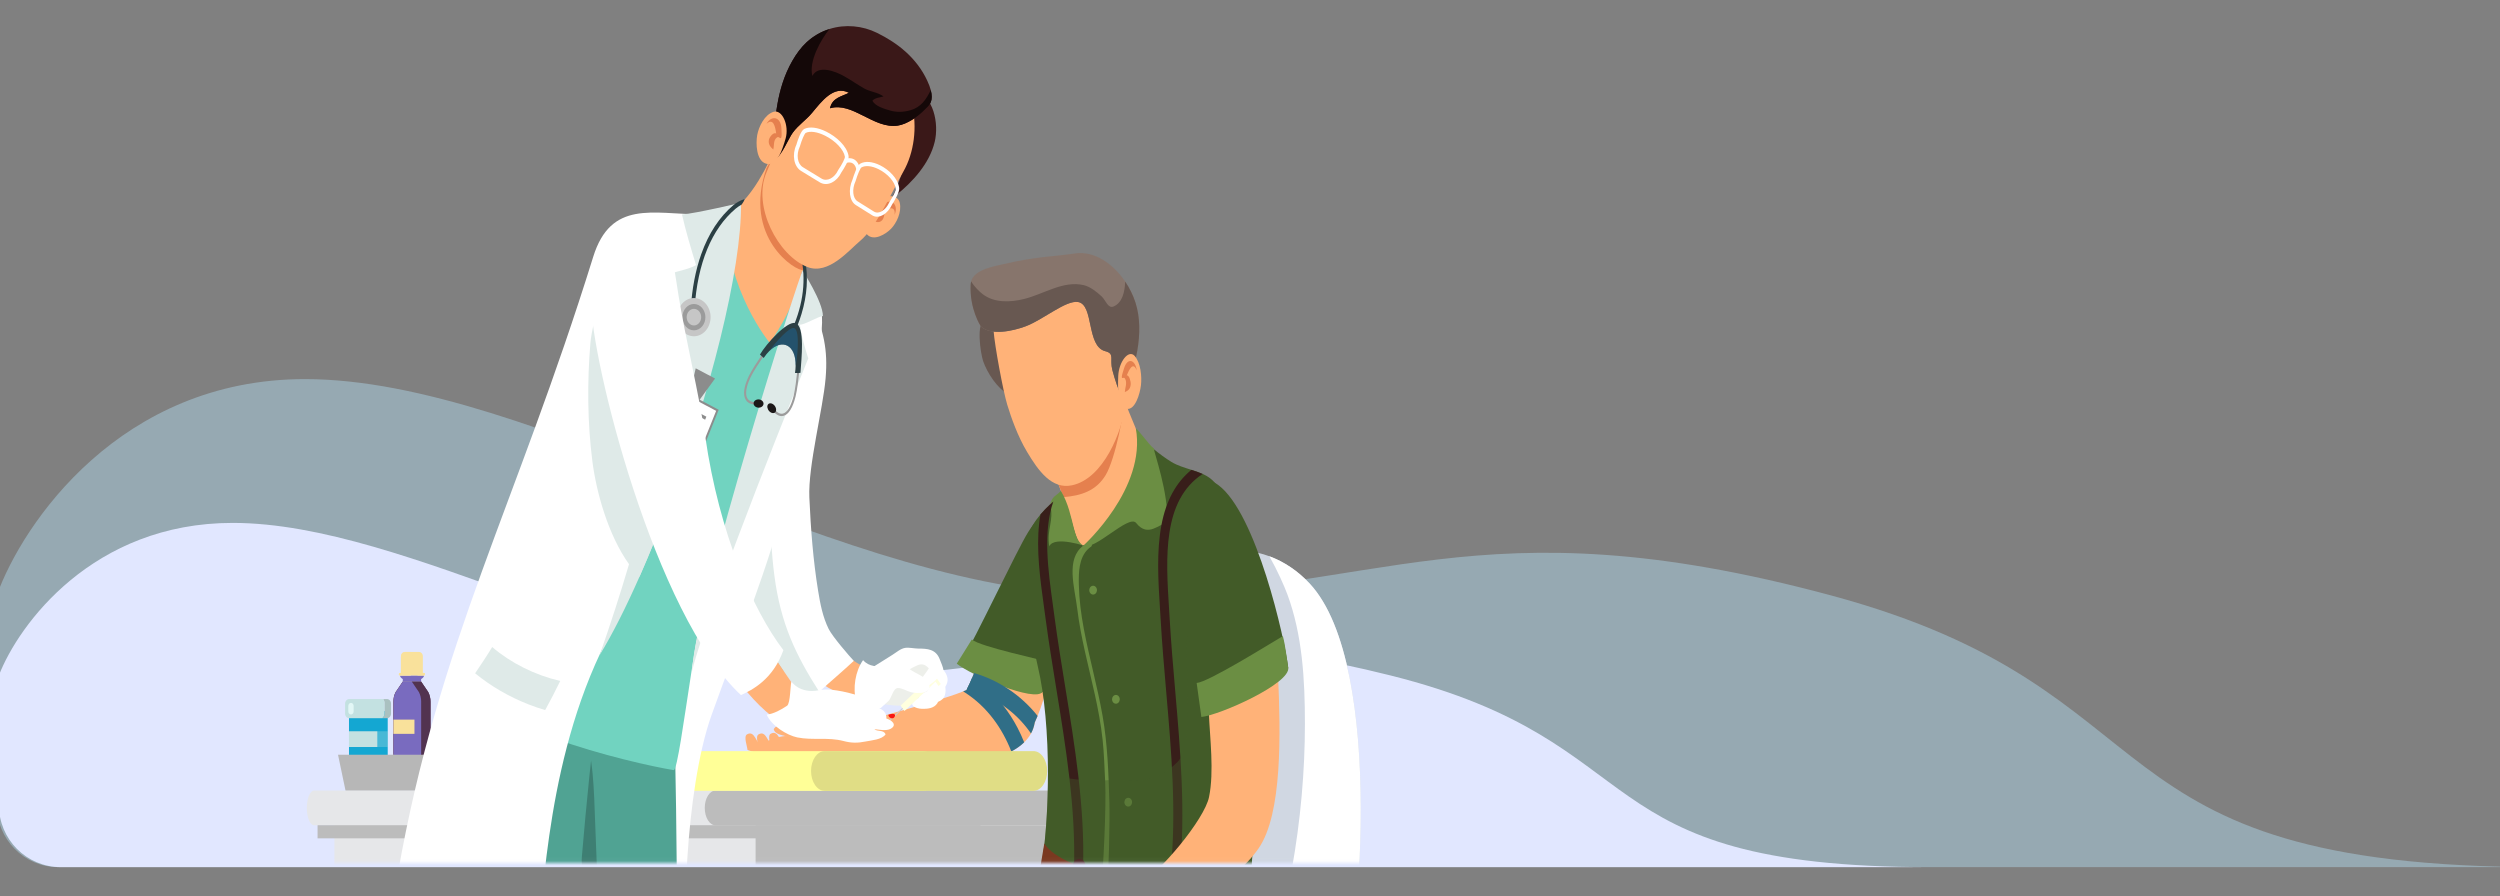 <svg xmlns="http://www.w3.org/2000/svg" fill="none" viewBox="0.78 0 602.55 216" style="max-height: 500px" width="602.55" height="216">
<rect x="0.78" y="0" width="602.55" height="216" fill="#808080" stroke="none"/>
<path fill-opacity="0.4" fill="#B6E6FC" d="M74.273 91.371C29.83 91.371 6.24 126.114 0 143.485V193.999C0 202.284 6.577 208.999 14.861 208.999H613.51C501.194 208.999 527.764 166.564 442.017 143.485C356.271 120.406 333.324 143.485 268.713 143.485C204.101 143.485 129.827 91.371 74.273 91.371Z"/>
<path fill="#E1E7FF" d="M56.863 126.031C23.142 126.031 5.242 150.537 0.508 162.79V194.001C0.508 202.285 7.165 209.001 15.449 209.001H466.014C380.794 209.001 400.954 179.069 335.893 162.79C270.832 146.511 253.421 162.79 204.396 162.79C155.371 162.79 99.016 126.031 56.863 126.031Z"/>
<mask height="208" width="975" y="0" x="0" maskUnits="userSpaceOnUse" style="mask-type:alpha" id="mask0_875_5632">
<rect stroke="black" fill="white" rx="19.5" height="206.95" width="974" y="0.5" x="0.5"/>
</mask>
<g mask="url(#mask0_875_5632)">
<g clip-path="url(#clip0_875_5632)">
<path fill="#14A7D2" d="M94.187 172.204V182.789C94.187 183.02 94.109 183.223 93.986 183.372C93.867 183.509 93.71 183.595 93.532 183.595H85.547C85.186 183.595 84.893 183.235 84.893 182.793V172.208C84.893 171.766 85.186 171.406 85.547 171.406H93.532C93.894 171.406 94.187 171.766 94.187 172.208V172.204Z"/>
<path fill="#C3E1E1" d="M94.187 176.25H84.893V180.043H94.187V176.25Z"/>
<g opacity="0.7" style="mix-blend-mode:multiply">
<path fill="#14A7D2" d="M94.188 172.204V182.789C94.188 183.02 94.11 183.223 93.987 183.372C93.868 183.509 93.711 183.595 93.534 183.595H91.061C91.422 183.595 91.715 183.235 91.715 182.793V172.208C91.715 171.766 91.422 171.406 91.061 171.406H93.534C93.895 171.406 94.188 171.766 94.188 172.208V172.204Z"/>
</g>
<path fill="#AAC1C0" d="M94.059 168.484H93.093C93.308 168.696 93.434 169.028 93.434 169.388V172.055C93.434 172.496 93.237 172.86 92.93 173.102H94.059C94.594 173.102 95.031 172.598 95.031 171.984V169.603C95.031 168.989 94.598 168.488 94.059 168.488V168.484Z"/>
<path fill="#C3E1E1" d="M93.434 172.055V169.388C93.434 169.028 93.308 168.696 93.093 168.484H84.934C84.398 168.484 83.955 168.985 83.955 169.599V171.98C83.955 172.594 84.398 173.099 84.934 173.099H92.926C93.236 172.86 93.431 172.496 93.431 172.051L93.434 172.055Z"/>
<path fill="#E2F7F6" d="M85.361 169.414H85.382C85.729 169.414 86.013 169.739 86.013 170.137V171.475C86.013 171.874 85.729 172.202 85.378 172.202H85.358C85.01 172.202 84.727 171.878 84.727 171.479V170.141C84.727 169.743 85.01 169.418 85.358 169.418L85.361 169.414Z"/>
<path fill="#511709" d="M103.989 166.807L102.276 164.285H97.856L96.143 166.807C95.785 167.496 95.598 168.278 95.598 169.079V181.655C95.598 181.835 95.618 182.007 95.656 182.171C95.857 183.051 96.549 183.7 97.378 183.7H102.747C103.576 183.7 104.272 183.051 104.469 182.171C104.507 182.007 104.527 181.835 104.527 181.655V169.079C104.527 168.282 104.34 167.496 103.982 166.807H103.989Z"/>
<path fill="#796BBF" d="M97.203 162.797V162.863C97.203 163.313 97.858 163.677 97.858 163.677V164.287H102.279V163.677C102.279 163.677 102.964 163.313 102.964 162.863V162.797H97.207H97.203Z"/>
<path fill="#796BBF" d="M104.534 169.079V181.655C104.534 181.835 104.51 182.007 104.472 182.171C104.271 183.051 103.579 183.7 102.746 183.7H97.381C96.846 183.7 96.368 183.43 96.041 183.004C95.86 182.769 95.727 182.484 95.655 182.171C95.618 182.007 95.594 181.835 95.594 181.655V169.079C95.594 168.282 95.781 167.496 96.139 166.807L97.794 164.367L97.852 164.285H102.276L103.988 166.807C104.343 167.496 104.534 168.278 104.534 169.079Z"/>
<path fill="#FCE9BB" d="M99.657 162.794H97.167C97.024 162.794 96.904 162.661 96.904 162.492C96.904 162.328 97.02 162.191 97.167 162.191H99.657C99.8 162.191 99.92 162.324 99.92 162.492C99.92 162.657 99.804 162.794 99.657 162.794Z"/>
<g style="mix-blend-mode:multiply">
<path fill="#F9E19B" d="M102.958 162.794H101.519C101.375 162.794 101.256 162.661 101.256 162.492C101.256 162.328 101.372 162.191 101.519 162.191H102.958C103.101 162.191 103.221 162.324 103.221 162.492C103.221 162.657 103.105 162.794 102.958 162.794Z"/>
</g>
<path fill="#F9E19B" d="M103.22 162.494C103.22 162.658 103.104 162.795 102.957 162.795H97.169C97.026 162.795 96.906 162.662 96.906 162.494C96.906 162.326 97.022 162.193 97.169 162.193H97.408V158.185C97.408 157.837 97.554 157.528 97.783 157.34C97.861 157.274 97.95 157.223 98.042 157.188C98.131 157.156 98.223 157.137 98.318 157.137H101.784C101.907 157.137 102.023 157.164 102.132 157.215C102.227 157.262 102.316 157.324 102.391 157.403C102.579 157.594 102.695 157.872 102.695 158.185V162.193H102.954C103.097 162.193 103.216 162.326 103.216 162.494H103.22Z"/>
<path fill="#F9E19B" d="M100.673 173.441H95.598V176.871H100.673V173.441Z"/>
<g opacity="0.6" style="mix-blend-mode:multiply">
<path fill="#380E06" d="M104.534 169.079V181.655C104.534 181.835 104.513 182.007 104.472 182.171C104.271 183.051 103.579 183.7 102.75 183.7H100.505C100.717 183.7 100.921 183.657 101.109 183.579C101.658 183.352 102.081 182.824 102.228 182.171C102.265 182.007 102.289 181.835 102.289 181.655V169.079C102.289 168.282 102.102 167.496 101.744 166.807L100.031 164.285H102.279L103.991 166.807C104.346 167.496 104.537 168.278 104.537 169.079H104.534Z"/>
</g>
<g opacity="0.4" style="mix-blend-mode:color-dodge">
<path fill="#F9E19B" d="M100.45 159.847C100.45 160.973 100.191 162.001 99.765 162.791H97.169C97.026 162.791 96.906 162.658 96.906 162.49C96.906 162.322 97.022 162.189 97.169 162.189H97.408V158.181C97.408 157.833 97.554 157.524 97.783 157.336C97.861 157.27 97.95 157.219 98.042 157.184C98.131 157.152 98.223 157.133 98.318 157.133H99.881C100.235 157.888 100.447 158.826 100.447 159.843L100.45 159.847Z"/>
</g>
<path fill="#B7B7B7" d="M82.25 181.914L84.071 190.618H122.629L124.839 181.914H82.25Z"/>
<path fill="#BCBCBC" d="M110.542 196.477H82.978V339.505H110.542V196.477Z"/>
<path fill="#E6E7E9" d="M252.992 196.477V339.505H167.665V229.816H87.003V339.505H81.375V196.477H252.992Z"/>
<path fill="#BCBCBC" d="M252.989 196.477H182.895V339.505H252.989V196.477Z"/>
<path fill="#E6E7E9" d="M259.641 194.727C259.641 197.046 258.842 198.927 257.86 198.927H76.507C75.525 198.927 74.727 197.046 74.727 194.727C74.727 193.566 74.928 192.518 75.248 191.755C75.573 190.997 76.016 190.527 76.507 190.527H257.86C258.842 190.527 259.641 192.408 259.641 194.727Z"/>
<path fill="#BCBCBC" d="M259.64 194.727C259.64 197.046 258.463 198.927 257.014 198.927H173.265C171.815 198.927 170.639 197.046 170.639 194.727C170.639 193.566 170.932 192.518 171.41 191.755C171.884 190.997 172.542 190.527 173.265 190.527H257.014C258.463 190.527 259.64 192.408 259.64 194.727Z"/>
<path fill="#BCBCBC" d="M237.104 198.898H77.322V202.058H237.104V198.898Z"/>
<path fill="#FFB278" d="M250.297 172.839C250.287 173.277 250.249 173.704 250.181 174.114C250.024 175.088 249.714 175.976 249.264 176.785C248.837 177.563 248.288 178.267 247.63 178.912C246.767 179.753 245.723 180.484 244.529 181.118C231.783 187.882 202.278 183.39 201.586 182.838C200.273 181.794 200.989 178.33 200.549 176.691C205.338 174.443 226.247 169.406 232.925 166.638C233.215 166.52 233.478 166.403 233.71 166.294C233.853 166.227 233.986 166.161 234.106 166.098C234.334 165.977 234.518 165.863 234.662 165.754L241.63 168.913L250.29 172.839H250.297Z"/>
<path fill="#FFB278" d="M202.96 176.379C198.771 177.321 197.72 175.957 193.126 178.064C189.886 176.215 185.956 178.698 184.203 179.245C183.053 179.605 182.798 175.828 180.809 177.008C179.96 177.513 180.881 179.855 180.942 180.755C184.79 181.986 188.961 184.297 192.754 183.402C195.002 182.87 197.171 182.291 199.371 181.76C201.23 181.31 204.344 181.294 205.712 180.172L202.956 176.379H202.96Z"/>
<path fill="#FFB278" d="M205.747 176.379C201.558 177.321 200.508 175.957 195.913 178.064C192.673 176.215 188.743 178.698 186.99 179.245C185.841 179.605 185.585 175.828 183.596 177.008C182.747 177.513 183.668 179.855 183.729 180.755C187.577 181.986 191.748 184.297 195.541 183.402C197.789 182.87 199.958 182.291 202.158 181.76C204.017 181.31 207.132 181.294 208.499 180.172L205.743 176.379H205.747Z"/>
<path fill="#FFB278" d="M208.671 176.227C204.482 177.169 203.431 175.804 198.837 177.912C195.596 176.062 191.667 178.545 189.914 179.093C188.764 179.453 188.509 175.675 186.52 176.86C185.671 177.364 186.592 179.707 186.653 180.606C190.501 181.838 194.672 184.149 198.465 183.253C200.713 182.722 202.882 182.143 205.082 181.611C206.941 181.161 210.055 181.146 211.423 180.023L208.667 176.23L208.671 176.227Z"/>
<path fill="#FFB278" d="M193.635 174.513C190.449 175.882 188.641 173.68 187.26 175.729C187.526 177.098 189.658 177.258 191.288 177.657C192.673 177.997 193.41 178.553 194.764 179.151C198.11 180.629 201.494 178.502 204.123 178.467V175.119C200.788 175.151 196.626 173.223 193.635 174.509V174.513Z"/>
<path fill="#FFB278" d="M255.028 157.529C254.086 161.869 252.848 167.696 250.863 172.556C250.645 173.088 250.419 173.608 250.181 174.117C249.809 174.918 249.41 175.681 248.987 176.392C248.98 176.404 248.973 176.412 248.966 176.424L246.013 175.384L240.248 173.358L230.793 170.034C231.741 169.327 232.591 168.243 233.365 166.922C233.484 166.722 233.6 166.515 233.713 166.304C233.76 166.214 233.808 166.124 233.856 166.038C234.306 165.182 234.726 164.251 235.125 163.273C235.265 162.929 235.401 162.577 235.541 162.221C237.281 157.635 238.57 152.328 239.764 149.2C241.476 144.703 243.946 137.934 248.005 135.588C257.323 130.2 255.955 153.275 255.031 157.537L255.028 157.529Z"/>
<path fill="#425B28" d="M264.202 129.695C263.732 126.688 261.979 123.743 257.074 123.356C252.053 122.961 250.272 125.585 248.57 128.279C246.032 132.295 235.769 154.095 232.645 159.108C232.645 159.108 250.92 168.481 252.07 166.718C255.269 161.806 265.175 135.932 264.202 129.695Z"/>
<path fill="#6B8E43" d="M235.008 154.129L231.379 159.959C234.708 162.704 250.446 169.469 252.073 166.712C253.113 164.953 254.396 161.828 255.215 160.014C251.81 158.958 237.024 155.892 235.008 154.129Z"/>
<path fill="#306E87" d="M250.86 172.558C250.642 173.089 250.417 173.61 250.178 174.118C250.021 175.092 249.711 175.979 249.261 176.789C249.172 176.656 249.08 176.523 248.984 176.39C247.187 173.864 245.004 171.76 242.589 170.075C239.973 168.252 237.084 166.927 234.106 166.098C234.021 166.074 233.939 166.051 233.854 166.027C234.304 165.171 234.723 164.24 235.122 163.263C235.262 162.919 235.399 162.567 235.539 162.211C241.395 163.931 246.801 167.455 250.86 172.55V172.558Z"/>
<path fill="#306E87" d="M247.63 178.915C246.767 179.755 245.723 180.487 244.529 181.12C243.407 178.254 241.978 175.654 240.245 173.358C238.318 170.801 236.022 168.631 233.362 166.918C233.215 166.828 233.072 166.734 232.922 166.644C233.212 166.527 233.474 166.41 233.706 166.3C233.754 166.21 233.802 166.12 233.85 166.034C234.3 165.178 234.719 164.247 235.119 163.27C237.533 164.81 239.716 166.711 241.63 168.916C241.957 169.295 242.278 169.679 242.588 170.077C243.874 171.708 245.02 173.483 246.01 175.384C246.607 176.518 247.145 177.699 247.626 178.915H247.63Z"/>
<path fill="#FFFF97" d="M227.062 185.821C227.062 188.465 225.308 190.608 223.146 190.608H163.103C160.941 190.608 159.188 188.465 159.188 185.821C159.188 183.178 160.941 181.035 163.103 181.035H223.146C225.308 181.035 227.062 183.178 227.062 185.821Z"/>
<path fill="#E0DD85" d="M253.169 185.821C253.169 188.465 251.699 190.608 249.884 190.608H199.543C197.728 190.608 196.258 188.465 196.258 185.821C196.258 183.178 197.728 181.035 199.543 181.035H249.884C251.699 181.035 253.169 183.178 253.169 185.821Z"/>
<path fill="#FFB278" d="M204.286 157.624C202.035 156.232 200.473 157.397 199.408 160.17C199.057 161.089 198.406 163.247 198.754 164.155C199.228 165.386 201.342 166.211 202.318 166.743C204.552 167.955 207.39 169.117 209.784 168.55L209.945 160.584C208.55 161.155 205.592 158.43 204.283 157.62L204.286 157.624Z"/>
<path fill="#EDEFEA" d="M223.68 159.41C220.887 158.081 217.841 160.169 215.358 161.522L207.223 169.553C211.684 168.455 216.159 171.153 220.634 169.561C222.732 168.814 224.734 167.723 225.509 165.072C226.174 162.8 225.707 160.376 223.677 159.41H223.68Z"/>
<path fill="white" d="M222.132 156.321C221.119 156.321 219.902 156.004 218.94 156.153C217.817 156.329 216.856 157.224 215.904 157.811C214.485 158.683 213.076 159.614 211.674 160.462C210.77 161.01 209.536 162.089 208.611 162.132L214.424 164.763C215.655 164.196 221.044 160.286 222.647 160.138C224.479 159.969 224.783 161.96 226.546 162.55C229.415 163.508 227.849 160.38 227.273 158.886C226.335 156.434 224.264 156.325 222.132 156.325V156.321Z"/>
<path fill="white" d="M226.741 161.518L226.786 162.347C226.387 163.88 224.974 165.021 224.343 166.437C223.313 168.744 225.377 168.24 226.629 167.379C227.724 166.629 229.078 165.534 229.177 163.915C229.255 162.679 227.778 160.165 226.745 161.518H226.741Z"/>
<path fill="white" d="M227.368 164.537L227.017 165.264C225.96 166.308 224.234 166.398 223.037 167.2C221.085 168.506 223.06 169.354 224.52 169.405C225.793 169.448 227.45 169.362 228.296 168.06C228.941 167.067 228.879 164.036 227.372 164.541L227.368 164.537Z"/>
<path fill="white" d="M225.779 165.97L225.427 166.694C224.37 167.738 222.644 167.828 221.447 168.629C219.496 169.935 221.471 170.784 222.93 170.835C224.206 170.878 225.86 170.792 226.706 169.49C227.351 168.492 227.29 165.466 225.782 165.97H225.779Z"/>
<path fill="#CCCCCC" d="M214.486 174.505L214.346 174.314L219.544 169.406L219.684 169.598L214.486 174.505Z"/>
<path fill="#FFFFDE" d="M225.62 162.722L217.842 170.07L218.775 171.368L226.553 164.02L225.62 162.722Z"/>
<path fill="#FFFFDE" d="M225.104 161.473L224.574 161.973L227 165.351L227.529 164.851L225.104 161.473Z"/>
<path fill="white" d="M224.581 164.498C223.981 163.117 221.256 162.242 220.171 161.373C217.06 158.886 211.688 162.414 208.799 159.105C206.937 161.694 206.248 165.941 207.155 168.999C207.155 168.999 211.282 171.22 211.964 171.083C213.083 170.86 213.946 169.785 214.857 169.014C215.675 168.322 215.996 165.906 217.156 165.827C218.073 165.765 219.383 166.578 220.304 166.824C221.651 167.184 225.854 167.419 224.585 164.494L224.581 164.498Z"/>
<path fill="white" d="M225.086 159.112L225.134 159.941C224.738 161.474 223.329 162.623 222.702 164.039C221.679 166.35 223.739 165.838 224.991 164.97C226.082 164.215 227.433 163.116 227.528 161.493C227.6 160.258 226.12 157.747 225.089 159.108L225.086 159.112Z"/>
<path fill="white" d="M206.557 159.289C203.934 161.741 200.936 164.263 198.227 166.734C197.535 167.364 196.86 167.997 196.215 168.619C192.016 163.731 188.117 157.22 186.047 149.501C183.922 141.575 183.332 133.078 182.322 124.917L188.476 102.488L196.498 73.242C199.258 79.679 200.356 84.183 199.769 91.159C199.135 98.683 195.516 112.248 195.853 119.912C196.181 127.424 196.771 135.108 197.965 142.412C198.487 145.619 199.08 148.692 200.499 151.582C201.41 153.431 205.534 158.19 206.557 159.281V159.289Z"/>
<path fill="#DFEAE8" d="M198.228 166.733C197.536 167.362 196.86 167.996 196.216 168.617C189.591 164.085 184.39 153.887 182.323 146.168C180.198 138.242 183.332 133.08 182.323 124.915L188.476 102.486L189.595 101.129C185.577 110.146 186.068 128.372 187.412 138.668C188.94 150.372 192.576 157.856 198.228 166.733Z"/>
<path fill="white" d="M172.295 172.298C165.726 190.622 165 226.874 167.179 228.544C161.698 229.08 116.653 225.209 111.104 215.499C116.496 194.039 136.276 175.958 143.425 155.069C147.348 143.608 150.807 131.908 154.276 120.201C154.685 118.812 155.098 117.42 155.51 116.032C158.328 106.542 159.829 96.023 163.151 86.986L193.341 66.582C193.644 67.826 197.396 70.938 198.345 73.449C199.576 76.706 198.532 81.989 198.004 85.344C196.592 94.263 193.276 108.556 190.984 117.366C185.598 138.055 179.431 152.386 172.292 172.306L172.295 172.298Z"/>
<path fill="#C7D3D1" d="M151.469 229.291C151.4 229.404 151.332 229.514 151.261 229.623C145.779 230.159 140.973 227.731 135.847 225.388C131.16 223.245 115.937 217.701 111.104 215.499C116.496 194.039 136.276 175.958 143.426 155.069C147.348 143.608 150.807 131.908 154.276 120.2L188.215 100.434C187.645 103.108 185.957 105.423 184.8 107.781C183.109 111.234 181.424 114.788 179.981 118.386C176.768 126.402 174.329 134.751 171.829 143.17C165.975 162.886 161.412 182.859 157.322 202.998C155.545 211.741 153.71 220.579 151.469 229.291Z"/>
<path fill="#50A393" d="M163.966 292.787C163.84 307.458 163.615 319.24 163.257 324.539C156.776 324.773 150.646 325.133 144.677 324.23C143.773 298.073 143.023 242.081 140.424 199.572C139.015 176.462 137.057 157.341 134.236 149.164L161.012 154.373C159.447 155.741 163.072 175.52 163.383 180.087C163.877 187.368 164.314 251.521 163.963 292.783L163.966 292.787Z"/>
<path fill="#3E7F73" d="M163.966 292.785C163.84 307.456 163.615 319.238 163.257 324.537C156.776 324.771 150.646 325.131 144.677 324.228C143.773 298.072 143.023 242.08 140.424 199.57C140.492 195.531 140.659 191.503 141.021 187.503L141.372 177.082C143.821 180.683 143.968 191.945 144.186 197.212C144.537 205.561 144.769 213.679 145.199 221.977C146.11 239.561 147.317 257.561 150.803 274.488C152.458 282.52 156.875 294.2 163.963 292.777L163.966 292.785Z"/>
<path fill="#50A393" d="M149.627 145.504C142.877 164.035 138.064 241.851 135.366 292.572C134.711 304.901 134.179 315.635 133.777 323.522C127.797 324.3 121.675 323.811 115.197 323.44C114.167 303.215 114.662 230.03 114.662 211.995C114.662 203.729 115.995 193.378 116.93 184.474C117.131 182.574 117.312 180.74 117.459 179.008C117.844 174.452 121.794 154.748 120.256 153.352L149.631 145.496L149.627 145.504Z"/>
<path fill="#3E7F73" d="M135.366 292.571C134.711 304.9 134.179 315.634 133.777 323.521C127.797 324.299 121.675 323.811 115.197 323.439C114.167 303.215 114.662 230.029 114.662 211.995C114.662 203.728 115.995 193.378 116.93 184.474L124.594 172.27C125.645 181.15 122.851 193.186 122.497 202.825C122.046 215.037 122.111 227.405 121.797 239.617C121.559 249.002 121.378 258.7 121.777 268.081C122.057 274.677 122.357 282.13 126.419 287.319C128.855 290.432 132.023 291.836 135.366 292.567V292.571Z"/>
<path fill="#71D3C0" d="M193.516 66.813L178.505 51.367C176.274 52.634 173.446 52.552 170.881 52.857C172.126 60.189 118.66 132.475 114.403 162.608C112.714 174.57 153.189 183.982 163.179 185.621C164.844 185.147 169.24 140.847 174.135 130.853C187.479 103.59 195.061 67.767 193.516 66.813Z"/>
<path fill="#FFB278" d="M187.87 34.146C186.97 37.434 185.431 40.555 183.617 43.519C181.229 47.429 178.644 50.147 175.625 52.262C175.843 70.023 186.291 82.634 186.291 82.634C186.291 82.634 192.178 74.887 194.041 65.714C194.088 65.483 194.276 65.307 194.406 65.088C195.367 63.454 196.64 61.358 197.267 60.306L188.262 33.465L188.136 33.082C188.054 33.438 187.966 33.79 187.87 34.142V34.146Z"/>
<path fill="#E5804E" d="M187.87 34.145C186.97 37.434 187.372 37.492 185.558 40.456C179.623 57.251 192.656 65.518 194.406 65.088C195.367 63.453 196.64 61.357 197.267 60.305L188.262 33.465C188.133 33.688 188 33.914 187.867 34.141L187.87 34.145Z"/>
<path fill="#DFEAE8" d="M194.235 65.234C193.683 65.43 168.633 143.949 167.545 161.867C171.907 144.364 195.596 86.374 195.596 86.374C195.596 86.374 194 81.716 193.577 78.244C194.634 78.334 198.049 76.234 199.116 76.172C199.133 72.789 194.235 65.234 194.235 65.234Z"/>
<path fill="white" d="M154.255 137.736C151.444 144.443 148.484 151.016 145.496 157.347C131.385 187.265 132.002 221.132 129.737 228.124C109.603 225.246 102.965 217.605 96.658 210.621C106.471 154.781 125.071 121.993 143.753 61.907C148.037 48.131 158.178 51.603 169.498 51.662L172.34 52.405C175.839 77.095 166.456 108.64 154.258 137.74L154.255 137.736Z"/>
<path fill="#DFEAE8" d="M162.012 121.443C159.716 127.606 157.319 133.542 154.9 139.02C151.673 146.332 148.406 152.823 145.295 157.93C147.962 150.325 150.323 142.985 152.386 135.982C155.197 126.436 157.455 117.517 159.181 109.423C163.748 88.017 164.621 72.364 162.275 66.022C164.321 65.228 166.661 64.97 168.544 63.898C167.343 59.972 166.04 55.636 165.153 51.691C168.534 51.432 179.387 48.859 179.387 48.859C179.585 65.216 171.716 95.357 162.005 121.443H162.012Z"/>
<path fill="#DFEAE8" d="M119.41 155.945C118.11 158.104 116.702 160.188 115.293 162.28C119.069 165.381 123.493 167.95 128.224 169.796C129.52 170.3 130.843 170.754 132.177 171.145C133.432 168.842 134.653 166.515 135.806 164.13C129.687 162.702 123.895 159.793 119.407 155.945H119.41Z"/>
<path fill="#8C8C8C" d="M168.645 97.403L166.742 96.395L168.461 88.769L173.121 91.233L168.645 97.403Z"/>
<path fill="white" d="M162.48 92.964L159.549 100.246L170.767 106.18L173.698 98.898L162.48 92.964Z"/>
<path fill="#8C8C8C" d="M170.88 106.53L159.238 100.371L162.363 92.606L174.004 98.764L170.88 106.53ZM159.856 100.109L170.651 105.818L173.387 99.022L162.591 93.313L159.856 100.109Z"/>
<path fill="#8C8C8C" d="M163.195 96.284L162.902 97.012L170.735 101.155L171.028 100.427L163.195 96.284Z"/>
<path fill="#2B3F44" d="M168.185 74.395C168.888 63.477 172.288 55.179 178.101 50.276C178.496 49.944 178.998 49.607 179.544 49.294C179.81 48.868 180.198 48.383 180.222 47.984C178.998 48.368 178.114 48.958 177.558 49.427C174.182 52.278 171.572 56.251 169.799 61.24C168.427 65.104 167.578 69.519 167.268 74.395C167.575 74.356 167.882 74.356 168.189 74.395H168.185Z"/>
<path fill="#C6C6C6" d="M171.975 77.293C171.566 79.795 169.461 81.438 167.282 80.968C165.102 80.499 163.666 78.087 164.076 75.588C164.485 73.085 166.589 71.443 168.769 71.912C170.949 72.381 172.385 74.794 171.975 77.293Z"/>
<path fill="#9B9B9B" d="M170.751 77.032C170.468 78.756 169.019 79.89 167.514 79.566C166.01 79.241 165.021 77.579 165.304 75.855C165.587 74.13 167.037 72.996 168.541 73.321C170.045 73.646 171.035 75.308 170.751 77.032Z"/>
<path fill="#C6C6C6" d="M169.746 76.812C169.568 77.899 168.654 78.614 167.706 78.407C166.758 78.204 166.134 77.156 166.314 76.069C166.492 74.982 167.406 74.266 168.354 74.473C169.302 74.677 169.927 75.725 169.746 76.812Z"/>
<path fill="#2B3F44" d="M194.019 62.741C195.093 68.341 194.135 74.328 191.242 80.377L192.034 80.647C192.815 78.989 193.459 77.323 193.961 75.665C195.328 71.137 195.618 66.722 194.817 62.542C194.687 61.858 194.397 60.868 193.773 59.785C193.585 60.067 193.596 60.649 193.558 61.119C193.763 61.693 193.927 62.257 194.019 62.745V62.741Z"/>
<path fill="#9B9B9B" d="M182.681 97.499C181.402 97.428 180.781 96.834 180.481 96.298C179.796 95.078 180.072 93.108 181.279 90.605C182.009 89.092 183.421 87 184.452 85.471C184.956 84.724 185.478 83.953 185.533 83.797C185.516 83.844 185.512 83.946 185.574 84.032L185.963 83.676C186.113 83.891 185.966 84.114 185.679 84.563C185.478 84.88 185.185 85.314 184.847 85.815C183.827 87.328 182.429 89.4 181.716 90.875C180.618 93.15 180.328 94.965 180.901 95.986C181.303 96.701 182.163 97.022 183.387 96.912L183.425 97.479C183.155 97.503 182.906 97.507 182.681 97.495V97.499Z"/>
<path fill="#1C1818" d="M184.805 97.323C184.782 97.875 184.229 98.289 183.567 98.254C182.906 98.219 182.387 97.746 182.411 97.198C182.435 96.651 182.987 96.233 183.649 96.268C184.311 96.303 184.829 96.776 184.805 97.327V97.323Z"/>
<path fill="#9B9B9B" d="M187.29 99.306C188.239 100.291 189.047 100.373 189.589 100.237C190.828 99.928 191.844 98.309 192.53 95.56C192.946 93.894 193.236 91.274 193.447 89.358C193.549 88.424 193.659 87.454 193.713 87.301C193.696 87.348 193.635 87.422 193.539 87.434L193.485 86.871C193.249 86.902 193.212 87.176 193.137 87.728C193.086 88.115 193.024 88.658 192.956 89.288C192.748 91.184 192.458 93.785 192.056 95.407C191.431 97.906 190.521 99.427 189.484 99.685C188.757 99.865 187.952 99.396 187.154 98.328L186.775 98.696C186.953 98.931 187.123 99.134 187.29 99.31V99.306Z"/>
<path fill="#1C1818" d="M185.895 97.461C185.574 97.868 185.708 98.611 186.199 99.123C186.69 99.632 187.348 99.718 187.669 99.311C187.989 98.904 187.856 98.161 187.365 97.649C186.874 97.137 186.216 97.055 185.895 97.461Z"/>
<path fill="#2B3F44" d="M193.705 89.874C193.671 89.867 193.641 89.847 193.61 89.855C192.965 90.031 192.808 89.835 192.392 89.906C192.484 89.296 192.532 88.725 192.542 88.189C192.648 83.094 189.305 81.498 186.171 84.635C185.72 85.084 185.277 85.628 184.847 86.277C184.36 85.804 184.445 85.913 183.943 85.46C185.451 82.84 190.506 77.291 192.471 77.866C194.896 78.573 193.907 86.648 193.709 89.874H193.705Z"/>
<g opacity="0.5" style="mix-blend-mode:color-dodge">
<path fill="#1D6693" d="M192.542 88.191C192.647 83.096 189.305 81.5 186.17 84.636C187.691 82.493 191.027 78.736 192.17 79.072C193.797 79.545 192.784 87.389 192.545 88.195L192.542 88.191Z"/>
<path fill="#FF981D" d="M192.285 89.09C192.285 89.117 192.285 89.148 192.274 89.18C192.077 89.743 192.13 89.555 192.285 89.09Z"/>
</g>
<path fill="#3A1818" d="M226.061 34.208C227.129 29.77 225.782 23.013 221.218 21.965L214.379 26.481C216.101 28.104 217.363 30.028 218.008 32.519C218.523 34.517 218.926 36.98 218.639 39.045C218.199 42.224 216.947 45.575 215.409 48.16C215.927 47.824 216.364 47.355 216.835 46.975C220.628 43.929 224.786 39.499 226.058 34.208H226.061Z"/>
<path fill="#FFB278" d="M209.989 51.701C210.647 50.544 211.711 49.194 211.711 49.194C213.509 46.86 217.121 46.575 217.639 48.874C218.161 51.181 216.807 53.832 215.531 55.146C214.276 56.444 211.339 58.247 209.733 56.487C208.358 54.986 209.283 52.941 209.989 51.701Z"/>
<path fill="#E5804E" d="M212.407 50.003C212.581 49.733 213.625 49.147 213.888 48.986C215.907 47.755 217.367 49.589 216.388 51.782C216.681 49.491 214.822 50.191 213.642 50.723C214.222 51.118 213.819 52.6 213.434 53.034C212.755 53.796 212.005 53.542 211.258 53.218L211.302 53.147C211.759 52.549 212.895 52.146 212.881 50.969C212.875 50.324 212.083 50.508 212.407 50.003Z"/>
<path fill="#FFB278" d="M218.499 41.374C223.739 32.216 221.539 16.708 210.467 13.662C208.12 13.017 203.815 13.329 201.52 14.706C201.52 14.706 197.208 19.269 191.618 28.537C188.589 33.554 188.453 34.707 185.533 41.523C182.03 49.703 188.333 61.63 195.401 64.363C200.5 66.334 205.442 60.253 208.158 57.993C211.974 54.818 215.972 45.793 218.499 41.378V41.374Z"/>
<path fill="white" d="M198.588 44.071C198.513 44.036 198.441 43.993 198.366 43.95L193.86 41.201C192.117 40.137 191.609 37.322 192.717 34.905C193.024 33.857 193.795 31.48 194.617 31.081C195.903 30.455 197.847 30.694 199.949 31.738C202.326 32.919 204.908 35.191 205.307 37.603C205.474 38.604 204.175 40.657 203.581 41.533C202.497 43.813 200.31 44.923 198.588 44.067V44.071ZM199.594 32.68C197.752 31.765 196.029 31.523 194.986 32.027C194.689 32.176 194.027 33.697 193.57 35.277L193.556 35.316L193.539 35.355C192.639 37.279 192.973 39.496 194.283 40.294L198.789 43.042C200.105 43.844 201.903 42.913 202.797 41.001L202.838 40.931C203.735 39.617 204.471 38.143 204.417 37.779C204.13 36.043 202.145 33.943 199.594 32.676V32.68Z"/>
<path fill="white" d="M211.198 52.006C211.133 51.975 211.068 51.936 211.003 51.897L207.043 49.418C205.512 48.459 205.157 45.718 206.248 43.294C206.566 42.25 207.347 39.88 208.104 39.45C209.288 38.774 211.031 38.914 212.886 39.833C214.991 40.877 217.232 42.981 217.501 45.331C217.614 46.309 216.365 48.385 215.799 49.273C214.738 51.56 212.722 52.761 211.201 52.006H211.198ZM212.528 40.776C210.897 39.966 209.356 39.81 208.397 40.361C208.124 40.522 207.473 42.047 206.999 43.623L206.985 43.662L206.968 43.701C206.085 45.632 206.303 47.791 207.456 48.514L211.416 50.993C212.576 51.721 214.23 50.716 215.107 48.796L215.148 48.721C216.004 47.388 216.723 45.906 216.689 45.55C216.495 43.857 214.786 41.894 212.531 40.776H212.528Z"/>
<path fill="white" d="M207.217 41.087C207.098 40.289 206.818 39.726 206.382 39.421C205.935 39.104 205.318 39.061 204.69 39.292L204.451 38.322C205.314 38.002 206.184 38.084 206.839 38.541C207.289 38.858 207.866 39.523 208.07 40.883L207.217 41.087Z"/>
<path fill="#3A1818" d="M225.147 24.55C225.096 24.687 225.038 24.816 224.969 24.937C224.611 25.606 224.062 26.012 223.677 26.411C222.036 28.108 219.413 29.935 217.165 30.275C211.408 31.143 206.278 24.495 200.827 26.095C201.383 23.498 203.702 23.267 205.391 22.36C201.724 20.472 198.801 24.448 196.492 27.213C195.018 28.98 193.21 30.122 191.866 31.956C190.754 33.473 189.151 37.646 187.555 38.369L187.436 29.43C187.957 26.548 188.227 23.569 189.428 19.912C190.553 16.463 192.572 12.612 195.172 10.199C196.822 8.67 198.712 7.61 200.701 6.985C204.5 5.788 208.658 6.183 212.185 7.931C217.135 10.375 221.695 13.918 224.27 19.447C224.673 20.307 224.946 21.054 225.113 21.695C225.454 22.986 225.392 23.881 225.147 24.546V24.55Z"/>
<path fill="#140808" d="M225.147 24.55C225.085 24.683 225.031 24.808 224.969 24.937C224.611 25.605 224.062 26.012 223.677 26.411C222.036 28.108 219.413 29.934 217.165 30.274C211.408 31.142 206.278 24.495 200.827 26.094C201.383 23.498 203.702 23.267 205.391 22.36C201.724 20.471 198.801 24.448 196.492 27.212C195.018 28.98 193.21 30.122 191.866 31.956C190.754 33.473 189.151 37.645 187.555 38.369L187.436 29.43C187.957 26.548 188.227 23.568 189.428 19.912C190.553 16.463 192.572 12.611 195.172 10.199C196.822 8.67 198.712 7.61 200.701 6.984C198.627 9.55 195.663 14.778 196.577 18.309C197.992 15.532 202.181 17.249 204.023 18.254C205.759 19.2 207.332 20.33 209.02 21.296C210.507 22.149 212.366 22.231 213.727 23.236C212.881 23.506 211.779 23.521 211.053 24.252C211.667 25.617 214.031 26.255 215.231 26.614C216.892 27.111 218.526 27.037 220.17 26.583C222.739 25.875 224.031 23.963 225.113 21.695C225.454 22.985 225.392 23.881 225.147 24.546V24.55Z"/>
<path fill="#FFB278" d="M189.043 36.566C189.619 35.244 190.127 33.395 190.127 33.395C191.035 30.235 189.312 26.266 187.187 26.958C185.052 27.654 183.65 30.517 183.282 32.57C182.92 34.599 183.053 38.67 185.335 39.421C187.283 40.062 188.429 37.982 189.043 36.566Z"/>
<path fill="#E5804E" d="M189.105 33.096C189.228 32.764 189.136 31.344 189.122 30.98C189.023 28.184 186.762 27.629 185.523 29.846C187.205 28.298 187.648 30.64 187.86 32.177C187.229 31.778 186.253 33.002 186.114 33.643C185.868 34.773 186.475 35.426 187.14 36.04L187.171 35.954C187.403 35.149 187.116 33.733 188.068 33.111C188.59 32.771 188.87 33.706 189.102 33.092L189.105 33.096Z"/>
<path fill="#DFEAE8" d="M147.477 59.645C147.462 59.574 147.447 59.512 147.428 59.457L147.477 59.645Z"/>
<path fill="#DFEAE8" d="M162.012 121.443C159.717 127.606 157.319 133.542 154.901 139.02C154.01 138.105 153.171 137.085 152.387 135.982C147.359 128.94 144.514 118.675 143.549 111.132C142.365 101.868 142.287 92.093 143.078 82.672C143.511 77.48 147.959 62.456 147.472 59.645L159.185 109.427L162.012 121.447V121.443Z"/>
<path fill="#FFB278" d="M186.364 156.736C184.495 153.803 182.816 151.027 181.357 147.809C180.402 145.705 179.109 142.225 177.963 140.766L164.391 140.027C167.675 146.225 170.179 153.268 174.453 158.687C177.891 163.047 181.261 167.873 185.399 171.466C187.203 173.034 187.721 173.187 189.881 172.393C191.658 171.74 193.732 170.97 194.942 169.292C192.046 165.159 189.099 161.038 186.364 156.736Z"/>
<path fill="white" d="M214.418 173.173C214.486 171.695 213.48 170.925 212.399 170.628C214.476 170.768 212.44 168.704 210.598 168.364C208.858 168.039 205.707 167.003 203.888 166.663C201.9 166.287 200.13 165.982 198.093 166.373C193.475 167.253 191.534 164.293 191.534 164.293C191.248 164.844 191.319 169.537 190.473 170.104C189.051 171.058 187.209 172.078 185.568 172.239C186.714 174.921 190.446 177.221 192.943 177.733C196.616 178.484 200.365 177.615 204.083 178.601C206.01 179.109 207.504 179.105 209.418 178.714C210.779 178.433 213.309 178.288 214.22 177.005C213.797 175.825 212.204 176.399 211.532 175.742C212.607 175.86 214.387 176.219 215.407 175.672C217.177 174.718 215.629 173.521 214.418 173.181V173.173Z"/>
<path fill="white" d="M179.367 167.531C182.001 166.327 187.083 163.816 189.593 156.696C182.205 147.037 174.128 128.459 170.779 105.357C169.22 94.619 166.01 81.782 164.294 71.075C163.213 64.322 162.122 53.369 156.238 52.669C150.023 51.93 143.188 59.77 143.188 72.272C143.188 86.58 158.523 148.144 179.367 167.531Z"/>
<path fill="#F91510" d="M214.883 172.288C214.961 173.027 215.985 173.516 216.387 172.793C216.994 171.706 215.163 172.093 214.883 172.288Z"/>
<path fill="#F91510" d="M218.433 171.18C218.426 171.129 218.426 171.078 218.433 171.027V171.18Z"/>
<path fill="#D0D7E2" d="M323.387 243.366H243.049C252.63 239.495 263.702 178.048 267.901 161.206C273.505 138.718 291.91 128.582 306.724 134.069C310.244 135.371 313.56 137.557 316.452 140.665C334.946 160.542 328.438 230.497 323.383 243.366H323.387Z"/>
<path fill="white" d="M323.386 243.368H302.307C311.144 222.655 315.292 197.062 315.292 174.456C315.292 163.726 314.664 153.004 311.086 143.318C310.316 141.23 308.74 137.652 306.724 134.07C310.244 135.372 313.559 137.558 316.452 140.667C334.946 160.543 328.438 230.499 323.383 243.368H323.386Z"/>
<path fill="#425B28" d="M302.859 197.03C302.859 197.295 302.859 197.554 302.859 197.808C302.859 197.929 302.859 198.054 302.859 198.171C302.859 198.504 302.853 198.832 302.849 199.157C302.849 199.301 302.849 199.442 302.842 199.583C302.839 199.9 302.832 200.213 302.829 200.518C302.822 200.924 302.812 201.319 302.801 201.706C302.788 202.258 302.771 202.797 302.75 203.313C302.743 203.54 302.733 203.767 302.723 203.99C302.709 204.271 302.699 204.549 302.685 204.819C302.682 204.94 302.675 205.061 302.668 205.179C302.658 205.374 302.648 205.566 302.638 205.75C302.627 205.937 302.617 206.125 302.607 206.309C302.593 206.493 302.587 206.672 302.573 206.852C302.559 207.028 302.549 207.204 302.535 207.38C302.535 207.439 302.529 207.497 302.522 207.556C302.498 207.873 302.474 208.178 302.45 208.475C302.426 208.772 302.399 209.066 302.372 209.347C302.314 209.969 302.252 210.555 302.184 211.107C302.167 211.247 302.15 211.38 302.133 211.513C302.126 211.564 302.119 211.619 302.112 211.67V211.685C301.843 213.727 301.515 215.318 301.154 216.64C301.127 216.742 301.099 216.835 301.072 216.933C301.014 217.129 300.956 217.324 300.898 217.516C297.555 218.443 294.052 219.049 290.467 219.346H290.464C289.782 219.217 289.096 219.096 288.414 218.982C288.209 218.947 288.001 218.912 287.79 218.88C287.479 218.83 287.166 218.779 286.859 218.732C286.596 218.689 286.333 218.65 286.067 218.611C285.996 218.599 285.924 218.587 285.852 218.575C285.256 218.486 284.652 218.403 284.055 218.321C282.806 218.153 281.558 218.005 280.303 217.868C280.071 217.844 279.836 217.817 279.604 217.793C275.596 217.383 271.571 217.203 267.549 217.199C261.911 215.662 256.488 213.383 251.59 210.379C251.753 209.398 251.903 208.393 252.043 207.361C252.067 207.185 252.091 207.001 252.115 206.821C252.265 205.679 252.401 204.514 252.524 203.321C252.558 202.989 252.592 202.656 252.623 202.324C252.688 201.659 252.746 200.983 252.804 200.302C252.835 199.962 252.858 199.622 252.886 199.282C252.93 198.691 252.974 198.093 253.009 197.491C253.015 197.401 253.022 197.303 253.026 197.213C253.046 196.881 253.067 196.552 253.087 196.22C253.125 195.504 253.162 194.785 253.193 194.065C253.206 193.784 253.217 193.506 253.227 193.225C253.244 192.799 253.258 192.372 253.271 191.946C253.295 191.238 253.312 190.531 253.326 189.819C253.333 189.463 253.339 189.107 253.343 188.755C253.343 188.708 253.343 188.661 253.343 188.614C253.35 187.95 253.356 187.285 253.356 186.624C253.36 177.02 252.569 167.569 250.918 160.64C249.096 152.995 248.38 145.222 247.742 137.397C247.234 131.16 248.697 127.359 251.566 123.981C252.268 123.152 253.06 122.346 253.923 121.537C254.168 121.31 254.414 121.079 254.673 120.856C255.294 120.297 255.945 119.738 256.631 119.159L256.767 119.057L256.805 119.034L256.877 118.979L259.793 116.805L266.192 112.038L269.146 109.829L274.818 105.606L275.357 105.203L275.432 105.145C276.442 106.157 277.639 107.252 278.918 108.3C280.269 109.411 281.712 110.474 283.131 111.342C284.56 112.21 286.265 112.711 287.93 113.239C288.864 113.532 289.785 113.841 290.638 114.224C291.289 114.518 291.9 114.858 292.446 115.276C295.553 117.658 297.487 123.288 298.623 128.743C299.336 132.145 299.735 135.485 299.919 137.917C300.393 144.197 300.803 149.969 301.151 155.275C302.419 174.588 302.9 187.774 302.87 197.018L302.859 197.03Z"/>
<path fill="#FFB278" d="M275.616 122.375C267.941 129.081 264.885 130.88 261.976 131.42C260.205 131.748 259.418 126.102 258.282 123.184C256.733 119.2 255.321 114.636 253.772 112.02C253.387 111.363 252.991 110.832 252.582 110.46L264.892 98.194L270.633 92.473C270.967 93.544 271.301 94.631 271.632 95.73C274.419 104.99 282.503 116.357 275.616 122.375Z"/>
<path fill="#E5804E" d="M267.292 114.466C265.031 118.232 261.48 119.476 257.087 119.82C255.538 115.835 255.317 114.639 253.771 112.023L264.891 98.196L271.116 90.453C271.126 92.283 271.358 94.019 271.631 95.732C272.075 98.497 269.523 110.756 267.292 114.466Z"/>
<path fill="#6B8E43" d="M278.885 108.13C277.684 107.16 275.395 103.891 274.532 103.223C277.165 117.679 261.977 131.42 261.977 131.42C264.347 133.047 272.857 123.83 274.617 126.051C277.534 129.731 280.188 126.071 282.128 126.071C282.418 118.594 278.949 109.248 278.885 108.134V108.13Z"/>
<path fill="#6B8E43" d="M262.814 131.764C258.966 131.217 260.092 124.467 256.49 118.312C255.088 119.767 254.44 119.454 253.877 121.679C254.89 125.543 253.004 127.431 253.669 131.682C254.9 128.972 262.814 131.764 262.814 131.764Z"/>
<path fill="#6B8E43" d="M265.122 141.906C265.282 142.461 265.019 143.064 264.531 143.247C264.047 143.431 263.522 143.13 263.361 142.571C263.201 142.016 263.464 141.413 263.952 141.23C264.436 141.046 264.961 141.347 265.122 141.902V141.906Z"/>
<path fill="#6B8E43" d="M270.616 168.215C270.776 168.77 270.513 169.372 270.026 169.556C269.541 169.74 269.016 169.439 268.856 168.883C268.695 168.328 268.958 167.726 269.446 167.542C269.93 167.358 270.455 167.66 270.616 168.215Z"/>
<path fill="#6B8E43" d="M273.587 193.008C273.747 193.563 273.485 194.165 273 194.349C272.516 194.533 271.991 194.232 271.83 193.676C271.67 193.121 271.933 192.519 272.417 192.335C272.901 192.151 273.427 192.452 273.587 193.008Z"/>
<path fill="#6B8E43" d="M263.947 131.31C263.967 131.463 263.919 131.627 263.766 131.74C263.507 131.924 263.251 132.108 263.019 132.335C260.839 134.446 260.734 137.868 260.802 140.898C260.88 144.464 261.334 147.995 261.985 151.48C263.312 158.581 265.294 165.498 266.539 172.623C267.712 179.333 267.951 186.25 268.159 193.082C268.299 197.809 268.047 209.403 267.525 217.208C267.023 217.208 266.522 217.208 266.021 217.22C266.747 208.535 267.436 194.368 267.15 188.44C266.982 185.042 266.89 181.597 266.522 178.222C266.126 174.578 265.448 170.988 264.666 167.434C263.152 160.548 261.259 153.716 260.41 146.662C259.799 141.606 257.555 134.708 261.907 131.482H261.914C261.938 131.459 261.958 131.443 261.985 131.423L263.316 130.954C263.462 130.849 263.613 130.864 263.725 130.939C263.848 131.017 263.933 131.161 263.954 131.314L263.947 131.31Z"/>
<path fill="#685851" d="M244.527 78.165L238.227 77.055C235.931 77.669 237.132 85.282 237.742 87.057C238.697 89.826 241.177 93.693 243.735 94.952C243.125 92.508 242.504 90.013 242.623 87.429C242.688 86.037 243.541 78.47 244.527 78.169V78.165Z"/>
<path fill="#381E1A" d="M290.632 114.235C280.911 120.656 281.774 134.432 282.542 146.664C282.6 147.594 282.658 148.517 282.712 149.424C283.033 154.989 283.534 160.757 284.015 166.329C285.277 180.864 286.58 195.891 285.079 210.258C284.916 211.822 284.544 213.675 284.186 215.466C283.896 216.917 283.602 218.391 283.422 219.685C283.278 220.698 283.21 221.598 283.272 222.274L281.102 222.524C281.027 221.668 281.089 220.659 281.235 219.545C281.419 218.121 281.737 216.538 282.064 214.903C282.409 213.175 282.767 211.388 282.917 209.956C284.39 195.868 283.098 180.973 281.846 166.575C281.361 160.98 280.86 155.192 280.536 149.585C280.485 148.682 280.427 147.763 280.365 146.84C279.939 140.001 279.496 132.931 280.71 126.541C281.822 120.687 284.196 116.304 287.924 113.246C288.859 113.543 289.78 113.848 290.632 114.232V114.235Z"/>
<path fill="#381E1A" d="M257.497 165.425C259.834 179.784 262.252 194.632 261.822 209.088C261.778 210.664 261.546 212.545 261.321 214.363C261.103 216.142 260.877 217.961 260.836 219.423C260.816 220.123 260.836 220.745 260.915 221.238L258.773 221.703C258.664 221.058 258.633 220.311 258.653 219.494C258.688 217.879 258.92 215.982 259.162 214.015C259.377 212.256 259.598 210.441 259.643 209.002C260.062 194.819 257.668 180.109 255.352 165.883C254.451 160.354 253.523 154.641 252.783 149.084C252.664 148.189 252.538 147.278 252.411 146.363C251.477 139.59 250.512 132.59 251.245 126.103C251.327 125.376 251.429 124.672 251.555 123.988C252.258 123.155 253.049 122.353 253.912 121.544C254.154 121.317 254.403 121.09 254.659 120.863C252.108 128.176 253.39 137.455 254.567 145.972C254.693 146.894 254.82 147.805 254.939 148.705C255.672 154.218 256.6 159.916 257.497 165.422V165.425Z"/>
<path fill="#FFB278" d="M272.291 90.325C272.461 92.816 272.393 95.245 272.093 97.481C271.226 103.949 266.782 115.336 259.165 116.963C254.277 118.007 251.054 113.49 248.319 108.907C246.057 105.122 244.492 100.649 243.543 97.536C242.537 94.232 240.521 83.302 240.259 79.771C239.215 65.741 258.978 64.095 264.323 69.827C269.217 75.079 271.799 82.978 272.297 90.329L272.291 90.325Z"/>
<path fill="#87756C" d="M271.353 96.177C270.299 93.952 269.518 91.578 268.887 89.22C268.164 86.514 269.535 85.247 267.168 84.645C262.583 83.476 264.473 73.45 260.629 72.793C257.682 72.288 252.258 77.051 247.93 78.662C244.956 79.769 239.566 80.985 237.172 78.65C237.172 78.65 234.375 74.42 234.74 68.429C234.754 68.21 234.788 68.003 234.842 67.803C235.627 64.898 240.528 64.159 242.779 63.631C250.608 61.797 254.1 61.93 259.947 61.081C264.541 60.417 269.054 63.545 271.97 67.862C273.021 69.418 273.867 71.123 274.433 72.863C276.814 80.187 274.249 89.142 271.356 96.173L271.353 96.177Z"/>
<path fill="#685851" d="M271.353 96.178C270.299 93.953 269.518 91.579 268.887 89.222C268.164 86.516 269.535 85.249 267.168 84.647C262.583 83.477 264.473 73.451 260.629 72.794C257.682 72.29 252.258 77.053 247.93 78.664C244.956 79.77 239.566 80.986 237.172 78.652C237.172 78.652 234.375 74.421 234.74 68.43C234.754 68.211 234.788 68.004 234.842 67.805C235.616 69.115 236.827 70.284 237.629 70.898C240.484 73.084 244.413 72.857 247.623 72.055C252.402 70.867 257.024 67.574 261.983 68.724C263.494 69.076 265.087 70.303 266.298 71.441C267.301 72.388 267.833 74.46 269.194 73.862C271.244 72.962 271.882 70.472 271.967 67.863C273.017 69.42 273.863 71.125 274.43 72.865C276.81 80.189 274.245 89.143 271.353 96.174V96.178Z"/>
<path fill="#FFB278" d="M270.296 94.165C270.201 92.644 270.296 90.642 270.296 90.642C270.426 87.209 272.786 84.162 274.239 85.769C275.699 87.385 276.027 90.747 275.771 92.882C275.518 94.99 274.352 98.838 272.401 98.545C270.736 98.294 270.402 95.796 270.296 94.165Z"/>
<path fill="#E5804E" d="M271.16 90.806C271.149 90.435 271.593 89.113 271.699 88.769C272.507 86.129 274.39 86.599 274.758 89.273C273.871 87.044 272.916 89.097 272.353 90.474C272.944 90.372 273.37 91.979 273.309 92.652C273.203 93.845 272.565 94.204 271.893 94.498V94.404C271.924 93.528 272.514 92.296 271.944 91.279C271.63 90.72 271.173 91.494 271.156 90.806H271.16Z"/>
<g opacity="0.4" style="mix-blend-mode:multiply">
<path fill="#425B28" d="M302.86 197.028C302.86 197.294 302.86 197.552 302.86 197.806C302.86 197.928 302.86 198.053 302.86 198.17C302.86 198.503 302.853 198.831 302.849 199.156C302.849 199.3 302.849 199.441 302.842 199.582C302.839 199.899 302.832 200.211 302.829 200.516C302.822 200.923 302.812 201.318 302.802 201.705C302.788 202.256 302.771 202.796 302.75 203.312C302.744 203.539 302.733 203.766 302.723 203.989C302.713 204.27 302.703 204.548 302.686 204.818C302.682 204.939 302.675 205.06 302.669 205.177C302.658 205.373 302.648 205.565 302.638 205.748C302.628 205.936 302.617 206.124 302.607 206.308C302.593 206.491 302.587 206.671 302.573 206.851C302.559 207.027 302.549 207.203 302.535 207.379C302.535 207.438 302.529 207.496 302.522 207.555C302.498 207.872 302.474 208.177 302.45 208.474C302.426 208.771 302.402 209.064 302.372 209.346C302.314 209.968 302.252 210.554 302.184 211.106C302.167 211.246 302.15 211.379 302.133 211.512C302.126 211.571 302.119 211.63 302.113 211.684C301.843 213.725 301.516 215.317 301.154 216.639C301.127 216.74 301.099 216.834 301.072 216.932C301.014 217.127 300.956 217.323 300.898 217.515C297.556 218.441 294.053 219.047 290.468 219.345H290.464C289.782 219.216 289.096 219.094 288.414 218.981C288.21 218.946 288.002 218.911 287.79 218.879C287.48 218.828 287.166 218.778 286.859 218.731C286.596 218.688 286.334 218.649 286.068 218.609C285.996 218.598 285.924 218.586 285.853 218.574C285.256 218.484 284.652 218.402 284.055 218.32C282.807 218.152 281.558 218.003 280.303 217.866C280.071 217.843 279.836 217.816 279.604 217.792C275.596 217.382 271.571 217.202 267.55 217.198C261.911 215.661 256.488 213.381 251.59 210.378C251.754 209.397 251.904 208.392 252.044 207.359C252.067 207.183 252.091 207 252.115 206.82C252.265 205.678 252.402 204.513 252.524 203.32C252.559 202.988 252.593 202.655 252.623 202.323C252.688 201.658 252.746 200.982 252.804 200.301C252.835 199.961 252.859 199.621 252.886 199.281C252.93 198.69 252.975 198.092 253.009 197.49C253.016 197.4 253.022 197.302 253.026 197.212C253.046 196.88 253.067 196.551 253.087 196.219C253.125 195.503 253.162 194.784 253.193 194.064C253.207 193.783 253.217 193.505 253.227 193.224C253.244 192.797 253.258 192.371 253.271 191.945C253.295 191.237 253.312 190.529 253.326 189.818C253.333 189.462 253.34 189.106 253.343 188.754C253.343 188.707 253.343 188.66 253.343 188.613C253.35 187.949 253.357 187.284 253.357 186.623C257.583 187.655 262.126 188.265 266.427 188.081C274.501 187.737 278.328 189.833 284.604 183.635C289.042 179.256 285.962 158.852 287.026 152.521C288.22 145.451 295.901 149.142 296.706 141.963C297.163 137.9 297.866 133.771 298.47 129.731C298.517 129.411 298.569 129.078 298.623 128.746C299.336 132.148 299.735 135.488 299.919 137.92C300.393 144.2 300.803 149.971 301.151 155.278C302.42 174.591 302.9 187.776 302.87 197.021L302.86 197.028Z"/>
</g>
<path fill="#7A3920" d="M302.206 210.41C302.161 210.859 302.131 211.282 302.11 211.681V211.696C302.011 213.698 302.137 215.173 301.486 217.362C301.291 217.417 301.09 217.476 300.892 217.527C297.55 218.453 294.047 219.059 290.462 219.357H290.458C282.93 219.99 275.044 219.259 267.544 217.21C261.905 215.673 256.482 213.393 251.584 210.39C251.495 210.339 251.403 210.285 251.314 210.23L252.481 203.266C252.495 203.289 252.505 203.309 252.519 203.328C256.636 210.187 282.231 215.857 302.206 210.41Z"/>
<path fill="#4C2622" d="M261.999 213.011C261.901 213.976 261.14 214.669 260.297 214.555C259.455 214.442 258.851 213.57 258.95 212.604L259.363 208.557C259.462 207.591 260.222 206.899 261.065 207.012C261.907 207.126 262.511 207.998 262.412 208.963L261.999 213.011Z"/>
<path fill="#FFB278" d="M308.822 162.84C308.593 157.588 306.656 156.697 306.642 152.004L289.195 151.586C290.948 157.358 291.873 165.526 292.122 171.568C292.384 177.981 293.445 185.919 292.183 192.101C291.099 197.407 280.47 210.343 274.654 213.678C276.312 216.286 274.429 220.064 275.923 222.797C284.536 219.25 297.59 213.838 304.098 204.512C309.913 196.179 309.419 176.569 308.822 162.84Z"/>
<path fill="#425B28" d="M294.431 116.917C291.798 114.954 288.69 115.411 285.655 119.81C282.332 124.628 283.588 135.323 284.089 139.131C284.839 144.813 289.775 163.915 290.747 170.969C290.747 170.969 311.568 163.442 311.264 160.92C310.425 153.889 303.603 123.76 294.428 116.917H294.431Z"/>
<path fill="#6B8E43" d="M289.199 164.606L290.332 172.809C294.838 172.344 311.872 164.723 311.268 160.922C310.883 158.498 310.582 155.592 309.985 153.309C306.581 155.315 291.996 164.418 289.203 164.609L289.199 164.606Z"/>
</g>
</g>
<defs>
<clipPath id="clip0_875_5632">
<rect transform="translate(21.887 6.301)" fill="white" height="345.533" width="365.625"/>
</clipPath>
</defs>
</svg>